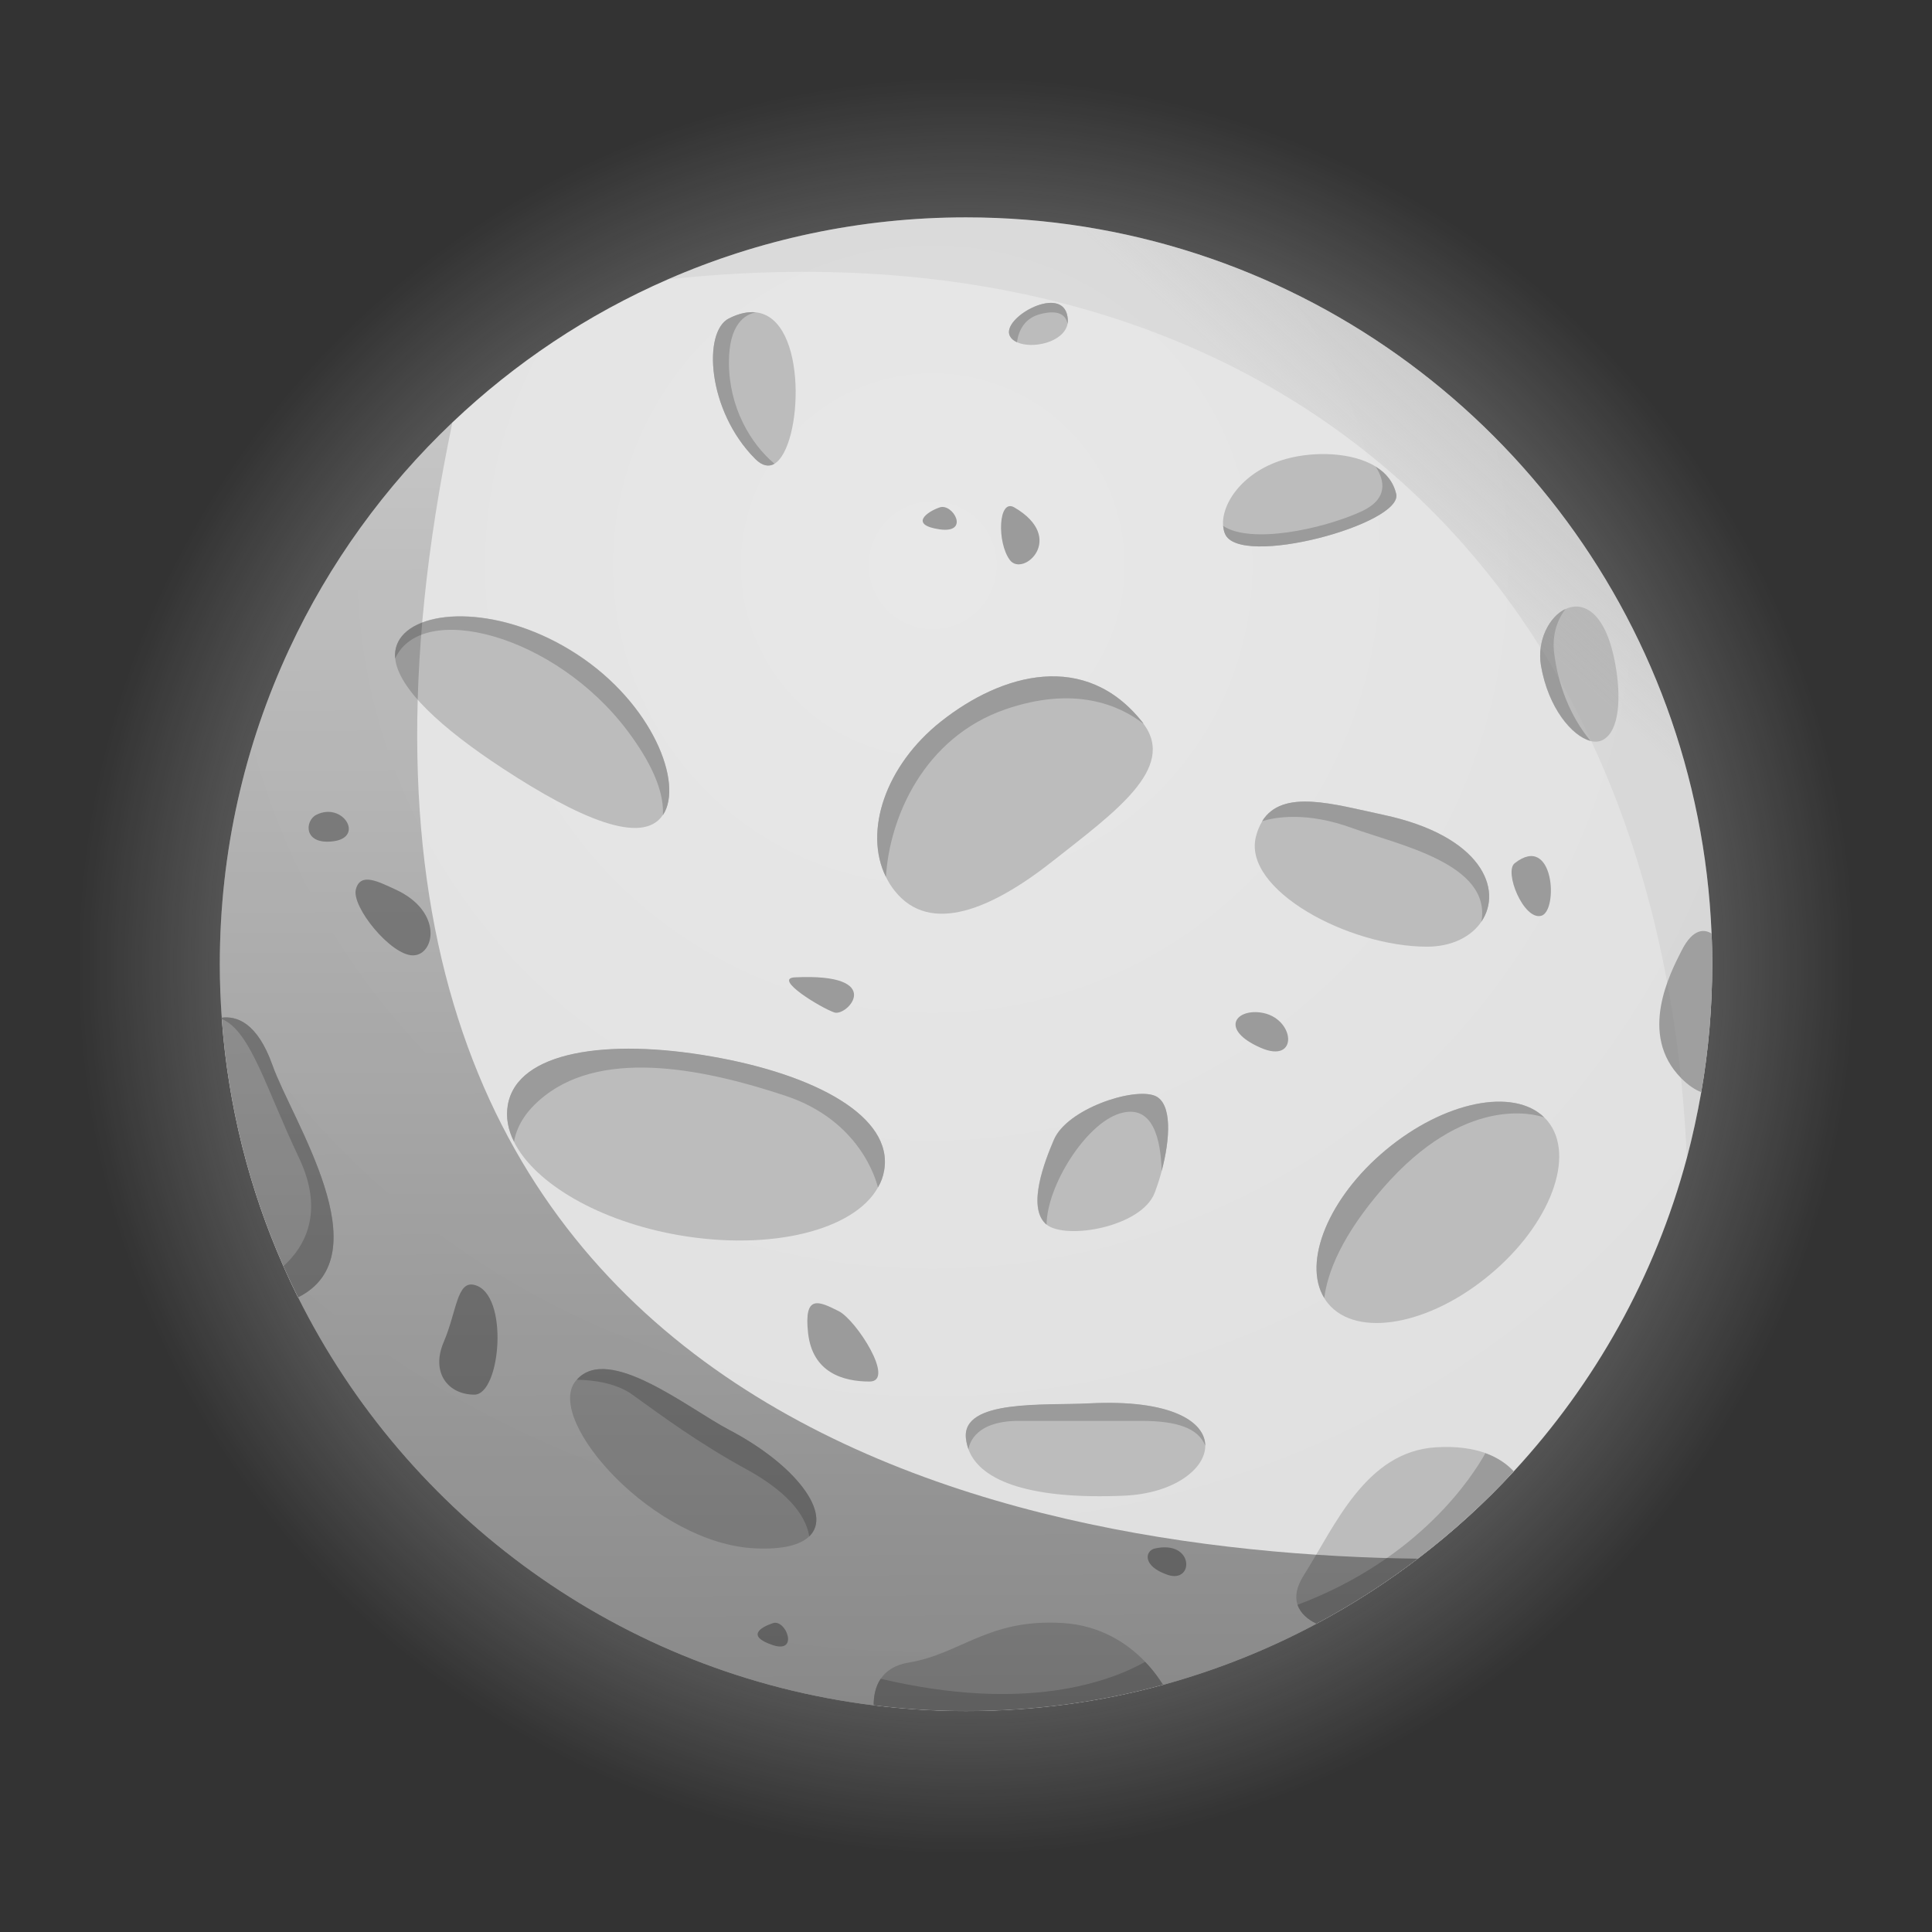 <svg width="242" height="242" viewBox="0 0 242 242" fill="none" xmlns="http://www.w3.org/2000/svg">
<rect x="0" y="0" width="242" height="242" fill="#333333" stroke="none"/>
<g clip-path="url(#clip0_3_315)">
<path d="M109.474 0.599C15.728 9.496 -34.718 121.168 27.369 197.438C56.051 232.819 103.972 250.325 151.214 238.141C176.53 231.607 198.396 217.142 213.979 198.301C282.041 116.422 217.942 -9.756 109.474 0.599Z" fill="url(#paint0_radial_3_315)"/>
<path d="M214.472 120.778C214.472 126.243 214 131.606 213.096 136.804C212.604 139.599 212.008 142.352 211.29 145.064C207.307 159.94 199.751 173.336 189.609 184.308C185.933 188.294 181.909 191.952 177.577 195.239C173.594 198.28 169.344 201.013 164.889 203.396C158.852 206.622 152.426 209.191 145.692 211.04C137.828 213.197 129.554 214.327 121.013 214.327C117.092 214.327 113.232 214.081 109.454 213.608C77.794 209.704 51.021 189.938 37.347 162.508C32.009 151.824 28.663 139.989 27.78 127.476C27.616 125.257 27.533 123.017 27.533 120.778C27.533 106.662 30.654 93.286 36.239 81.287C41.228 70.561 48.209 60.945 56.667 52.911C64.49 45.474 73.606 39.371 83.646 34.995C95.082 30.002 107.729 27.228 120.992 27.228C161.296 27.228 195.645 52.747 208.764 88.54C212.029 97.457 213.979 106.991 214.39 116.956C214.452 118.209 214.472 119.483 214.472 120.778Z" fill="url(#paint1_radial_3_315)"/>
<path d="M37.327 162.508C36.691 161.234 36.075 159.919 35.5 158.604C31.25 149.009 28.581 138.592 27.78 127.64C27.78 127.579 27.78 127.537 27.759 127.476C29.648 127.229 32.235 128.092 34.124 133.414C36.568 140.338 47.942 157.207 37.327 162.508Z" fill="#BCBCBC"/>
<path d="M110.748 146.605C110.625 147.365 110.358 148.084 109.968 148.742C106.991 154.084 96.622 156.714 85.063 154.721C75.002 152.974 66.975 148.208 64.388 143.03C63.628 141.509 63.341 139.968 63.608 138.427C64.778 131.688 76.091 130.065 89.108 132.346C102.125 134.585 111.918 139.866 110.748 146.605Z" fill="#BCBCBC"/>
<path d="M83.051 102.059L83.03 102.08C80.443 105.984 72.374 102.409 62.992 96.265C55.333 91.252 49.872 86.259 49.502 82.458C49.42 81.595 49.605 80.773 50.077 80.033C52.664 76.088 62.93 75.821 72.333 81.985C81.737 88.149 85.638 98.115 83.051 102.059Z" fill="#BCBCBC"/>
<path d="M186.611 159.673C179.035 166.001 169.96 167.624 166.367 163.289C166.182 163.063 166.018 162.837 165.874 162.59C163.123 158.091 166.408 150.016 173.594 144.037C180.903 137.934 189.588 136.208 193.428 139.968C193.571 140.112 193.715 140.256 193.838 140.4C197.431 144.735 194.208 153.365 186.611 159.673Z" fill="#BCBCBC"/>
<path d="M131.956 107.792C124.298 113.853 116.517 117.203 112.061 111.573C111.63 111.039 111.281 110.463 110.973 109.847C108.14 104.135 110.932 95.854 117.872 90.368C125.53 84.307 135.981 81.451 143.105 90.471C143.146 90.533 143.208 90.594 143.228 90.656C147.417 96.224 139.553 101.792 131.956 107.792Z" fill="#BCBCBC"/>
<path d="M101.364 192.445C100.256 193.513 98.059 194.109 94.61 193.945C81.962 193.39 68.227 177.98 72.066 173.028C72.128 172.946 72.189 172.884 72.251 172.823C76.234 168.323 86.212 176.418 91.304 179.089C99.701 183.487 104.3 189.63 101.364 192.445Z" fill="#BCBCBC"/>
<path d="M150.969 181.082C150.989 184 147.027 187.082 140.785 187.349C129.37 187.842 122.861 185.644 121.321 181.576C121.157 181.144 121.054 180.692 120.993 180.199C120.438 175.247 130.889 176.09 136.391 175.802C146.719 175.247 150.948 178.083 150.969 181.082Z" fill="#BCBCBC"/>
<path d="M185.564 115.436C184.311 117.305 181.889 118.579 178.747 118.579C168.851 118.579 155.649 111.429 157.313 104.813C157.497 104.053 157.785 103.395 158.113 102.861C160.659 98.751 167.086 100.745 173.265 102.06C185.625 104.69 188.274 111.429 185.564 115.436Z" fill="#BCBCBC"/>
<path d="M153.432 66.842C153.309 66.555 153.247 66.226 153.206 65.877C152.96 63.062 155.732 58.952 161.131 57.473C164.642 56.507 169.385 56.63 172.321 58.439C173.615 59.24 174.538 60.349 174.887 61.87C175.709 65.65 155.177 71.219 153.432 66.842Z" fill="#BCBCBC"/>
<path d="M97.012 58.089C96.314 58.5 95.493 58.377 94.61 57.493C88.553 51.432 88.019 41.529 91.304 39.885C92.598 39.227 93.727 39.022 94.692 39.125C101.262 39.864 100.544 55.953 97.012 58.089Z" fill="#BCBCBC"/>
<path d="M200.716 92.711C200.285 92.916 199.772 92.957 199.217 92.814C196.918 92.218 193.92 88.684 193.017 83.362C192.503 80.239 194.064 77.239 196.096 76.294C198.355 75.225 201.209 76.705 202.359 83.362C203.036 87.142 202.933 91.601 200.716 92.711Z" fill="#BCBCBC"/>
<path d="M189.609 184.308C182.526 191.972 174.169 198.445 164.889 203.376C163.842 202.862 162.897 202.102 162.528 201.013C162.199 200.047 162.343 198.814 163.349 197.253C167.189 191.192 171.048 181.843 179.836 181.288C182.402 181.124 184.435 181.432 186.057 182.007C187.617 182.582 188.767 183.404 189.609 184.308Z" fill="#BCBCBC"/>
<path d="M145.672 211.019C137.808 213.177 129.534 214.307 120.993 214.307C117.071 214.307 113.211 214.06 109.434 213.588C109.434 212.478 109.639 211.286 110.316 210.28C110.973 209.314 112.062 208.533 113.848 208.245C120.438 207.136 123.744 202.739 133.086 203.294C137.931 203.581 141.319 205.944 143.434 208.143C144.481 209.252 145.199 210.28 145.672 211.019Z" fill="#BCBCBC"/>
<path d="M133.722 40.563C133.25 42.905 129.287 43.748 127.378 42.864C126.967 42.679 126.659 42.412 126.495 42.083C125.386 39.885 132.634 35.776 133.64 39.33C133.763 39.782 133.784 40.193 133.722 40.563Z" fill="#BCBCBC"/>
<path d="M105.06 164.234C102.596 163.001 100.666 162.036 101.22 166.987C101.775 171.939 105.614 173.049 108.92 173.049C112.205 173.049 107.257 165.344 105.06 164.234Z" fill="#9B9B9B"/>
<path d="M59.419 160.947C57.222 160.392 57.222 164.255 55.579 168.097C53.937 171.939 56.134 174.692 59.419 174.692C62.724 174.692 63.812 162.036 59.419 160.947Z" fill="#9B9B9B"/>
<path d="M49.523 111.408C47.408 110.443 45.129 109.21 44.574 111.408C44.02 113.607 48.968 119.668 51.719 119.668C54.471 119.668 55.559 114.162 49.523 111.408Z" fill="#9B9B9B"/>
<path d="M214.472 120.778C214.472 126.243 214 131.606 213.096 136.804C212.296 136.496 211.474 135.941 210.612 135.078C205.11 129.572 209.277 121.764 210.612 119.113C212.09 116.155 213.569 116.422 214.39 116.935C214.451 118.209 214.472 119.483 214.472 120.778Z" fill="#9B9B9B"/>
<path d="M157.846 126.818C154.664 126.428 152.898 129.017 157.846 131.215C162.794 133.434 162.24 127.373 157.846 126.818Z" fill="#9B9B9B"/>
<path d="M39.626 102.06C38.148 102.799 37.984 105.902 41.823 105.368C45.663 104.813 42.911 100.416 39.626 102.06Z" fill="#9B9B9B"/>
<path d="M117.708 63.555C116.065 64.109 113.868 65.753 117.708 66.308C121.547 66.842 119.35 63 117.708 63.555Z" fill="#9B9B9B"/>
<path d="M127.049 63.555C125.037 62.384 124.852 67.952 126.495 70.15C128.137 72.349 133.64 67.397 127.049 63.555Z" fill="#9B9B9B"/>
<path d="M144.644 193.965C143.454 194.232 143.002 196.164 146.287 197.273C149.592 198.362 149.592 192.856 144.644 193.965Z" fill="#9B9B9B"/>
<path d="M96.806 203.314C95.164 203.869 93.501 204.958 96.806 206.067C100.112 207.156 98.449 202.759 96.806 203.314Z" fill="#9B9B9B"/>
<path d="M99.558 122.421C96.765 122.565 102.863 126.264 104.506 126.818C106.148 127.373 111.096 121.867 99.558 122.421Z" fill="#9B9B9B"/>
<path d="M189.732 108.121C188.356 109.189 190.84 115.271 193.037 114.716C195.234 114.162 194.68 104.258 189.732 108.121Z" fill="#9B9B9B"/>
<path d="M145.507 146.687C145.261 147.632 144.953 148.557 144.645 149.379C143.044 153.673 133.579 155.358 131.074 153.385C131.012 153.344 130.951 153.283 130.889 153.221C128.692 151.023 130.827 145.495 131.998 142.763C133.64 138.921 141.894 136.167 144.645 137.256C146.862 138.181 146.575 142.681 145.507 146.687Z" fill="#BCBCBC"/>
<path d="M49.502 82.478C49.42 81.615 49.605 80.793 50.077 80.054C52.664 76.109 62.93 75.842 72.333 82.006C81.737 88.17 85.638 98.135 83.051 102.08L83.03 102.101C83.174 99.697 82.168 96.327 78.657 91.622C69.5 79.396 52.808 75.184 49.502 82.478Z" fill="#9B9B9B"/>
<path d="M110.748 146.605C110.625 147.365 110.358 148.084 109.968 148.742C109.742 147.797 107.709 140.379 98.449 137.277C88.841 134.071 75.906 131.215 68.207 137.277C65.743 139.208 64.696 141.201 64.388 143.009C63.628 141.489 63.341 139.948 63.608 138.407C64.778 131.667 76.091 130.044 89.108 132.325C102.125 134.585 111.918 139.866 110.748 146.605Z" fill="#9B9B9B"/>
<path d="M125.941 88.848C115.716 92.382 111.404 102.409 110.973 109.847C108.14 104.135 110.932 95.854 117.872 90.368C125.53 84.307 135.981 81.451 143.105 90.471C143.146 90.533 143.208 90.594 143.228 90.656C140.148 88.273 134.543 85.889 125.941 88.848Z" fill="#9B9B9B"/>
<path d="M145.507 146.687C145.405 142.701 144.419 138.201 140.251 139.475C135.981 140.79 131.135 148.536 131.094 153.385C131.033 153.344 130.971 153.283 130.91 153.221C128.713 151.023 130.848 145.495 132.018 142.763C133.661 138.921 141.914 136.167 144.666 137.256C146.862 138.181 146.575 142.681 145.507 146.687Z" fill="#9B9B9B"/>
<path d="M185.564 115.436C186.816 108.183 175.196 105.84 169.385 103.724C163.636 101.628 159.694 102.368 158.093 102.861C160.639 98.751 167.065 100.745 173.245 102.06C185.626 104.69 188.274 111.429 185.564 115.436Z" fill="#9B9B9B"/>
<path d="M153.433 66.842C153.309 66.555 153.248 66.226 153.207 65.877C156.677 68.178 165.567 66.308 170.474 64.089C173.985 62.486 173.41 60.144 172.321 58.459C173.615 59.261 174.539 60.37 174.888 61.891C175.709 65.651 155.178 71.219 153.433 66.842Z" fill="#9B9B9B"/>
<path d="M97.012 58.089C96.314 58.5 95.493 58.377 94.61 57.493C88.553 51.432 88.019 41.529 91.304 39.885C92.598 39.227 93.727 39.022 94.692 39.125C93.358 39.371 91.304 40.542 91.304 45.392C91.304 50.98 93.994 55.562 97.012 58.089Z" fill="#9B9B9B"/>
<path d="M133.722 40.563C133.537 39.618 132.798 38.714 130.355 39.33C128.363 39.823 127.604 41.344 127.378 42.864C126.967 42.679 126.659 42.412 126.495 42.083C125.386 39.885 132.634 35.776 133.64 39.33C133.763 39.782 133.784 40.193 133.722 40.563Z" fill="#9B9B9B"/>
<path d="M101.365 192.445C100.892 189.486 98.182 186.61 93.501 184.041C87.444 180.733 83.05 177.446 79.211 174.692C77.199 173.254 74.427 172.864 72.251 172.823C76.234 168.323 86.212 176.418 91.304 179.089C99.701 183.487 104.301 189.63 101.365 192.445Z" fill="#9B9B9B"/>
<path d="M150.969 181.082C150.086 178.884 147.417 177.98 142.982 177.98H127.583C121.691 177.98 121.321 181.391 121.321 181.555C121.157 181.124 121.054 180.672 120.993 180.178C120.438 175.227 130.889 176.069 136.391 175.781C146.719 175.247 150.948 178.083 150.969 181.082Z" fill="#9B9B9B"/>
<path d="M143.434 208.163C144.481 209.232 145.199 210.28 145.672 211.019C137.808 213.177 129.534 214.307 120.993 214.307C117.071 214.307 113.211 214.06 109.434 213.588C109.434 212.478 109.639 211.286 110.316 210.28C128.589 214.594 139.122 210.588 143.434 208.163Z" fill="#9B9B9B"/>
<path d="M189.609 184.308C182.525 191.972 174.169 198.445 164.889 203.376C163.842 202.862 162.897 202.102 162.528 201.013C177.865 195.26 184.496 184.843 186.057 182.028C187.617 182.582 188.767 183.404 189.609 184.308Z" fill="#9B9B9B"/>
<path d="M193.428 139.968C192.196 139.537 183.429 137.092 173.225 148.824C168.071 154.762 166.285 159.365 165.874 162.59C163.123 158.091 166.408 150.016 173.594 144.037C180.903 137.955 189.588 136.208 193.428 139.968Z" fill="#9B9B9B"/>
<path d="M199.217 92.793C196.918 92.197 193.92 88.663 193.017 83.341C192.503 80.218 194.064 77.218 196.096 76.273C195.214 77.444 194.392 79.232 194.659 81.698C195.131 85.684 196.63 89.67 199.217 92.793Z" fill="#9B9B9B"/>
<path d="M37.327 162.508C36.691 161.234 36.075 159.919 35.5 158.604C38.128 156.221 40.715 151.865 37.43 144.982C33.365 136.455 31.394 129.12 27.78 127.64C27.78 127.579 27.78 127.537 27.759 127.476C29.648 127.229 32.235 128.092 34.124 133.414C36.568 140.338 47.942 157.207 37.327 162.508Z" fill="#9B9B9B"/>
<path opacity="0.45" d="M177.577 195.239C173.594 198.28 169.344 201.013 164.889 203.396C158.852 206.622 152.426 209.191 145.692 211.04C137.828 213.197 129.554 214.327 121.013 214.327C117.092 214.327 113.232 214.081 109.454 213.608C77.794 209.704 51.021 189.938 37.347 162.508C32.009 151.824 28.663 139.989 27.78 127.476C27.616 125.257 27.533 123.017 27.533 120.778C27.533 106.662 30.654 93.286 36.239 81.287C41.228 70.561 48.209 60.945 56.667 52.911C30.593 177.364 126.495 194.602 177.577 195.239Z" fill="url(#paint2_linear_3_315)"/>
<path d="M214.472 120.778C214.472 126.243 214 131.606 213.097 136.804C212.604 139.599 212.008 142.352 211.29 145.064C208.046 69.822 157.128 27.043 83.646 34.995C95.082 30.002 107.729 27.228 120.993 27.228C161.296 27.228 195.645 52.747 208.764 88.54C212.029 97.457 213.979 106.991 214.39 116.956C214.452 118.209 214.472 119.483 214.472 120.778Z" fill="url(#paint3_linear_3_315)"/>
</g>
<defs>
<radialGradient id="paint0_radial_3_315" cx="0" cy="0" r="1" gradientUnits="userSpaceOnUse" gradientTransform="translate(121.002 120.993) scale(111.963 112.047)">
<stop stop-color="#F8F8F8"/>
<stop offset="1" stop-color="white" stop-opacity="0"/>
</radialGradient>
<radialGradient id="paint1_radial_3_315" cx="0" cy="0" r="1" gradientUnits="userSpaceOnUse" gradientTransform="translate(116.875 71.251) scale(142.736 142.843)">
<stop stop-color="#E8E8E8"/>
<stop offset="1" stop-color="#DFDFDF"/>
</radialGradient>
<linearGradient id="paint2_linear_3_315" x1="102.936" y1="256.079" x2="102.023" y2="24.245" gradientUnits="userSpaceOnUse">
<stop/>
<stop offset="1" stop-opacity="0.2"/>
</linearGradient>
<linearGradient id="paint3_linear_3_315" x1="204.143" y1="27.187" x2="147.226" y2="90.202" gradientUnits="userSpaceOnUse">
<stop stop-color="#B7B7B7"/>
<stop offset="0.557" stop-color="#AEAEAE" stop-opacity="0.2"/>
</linearGradient>
<clipPath id="clip0_3_315">
<rect width="242" height="242" fill="white"/>
</clipPath>
</defs>
</svg>
